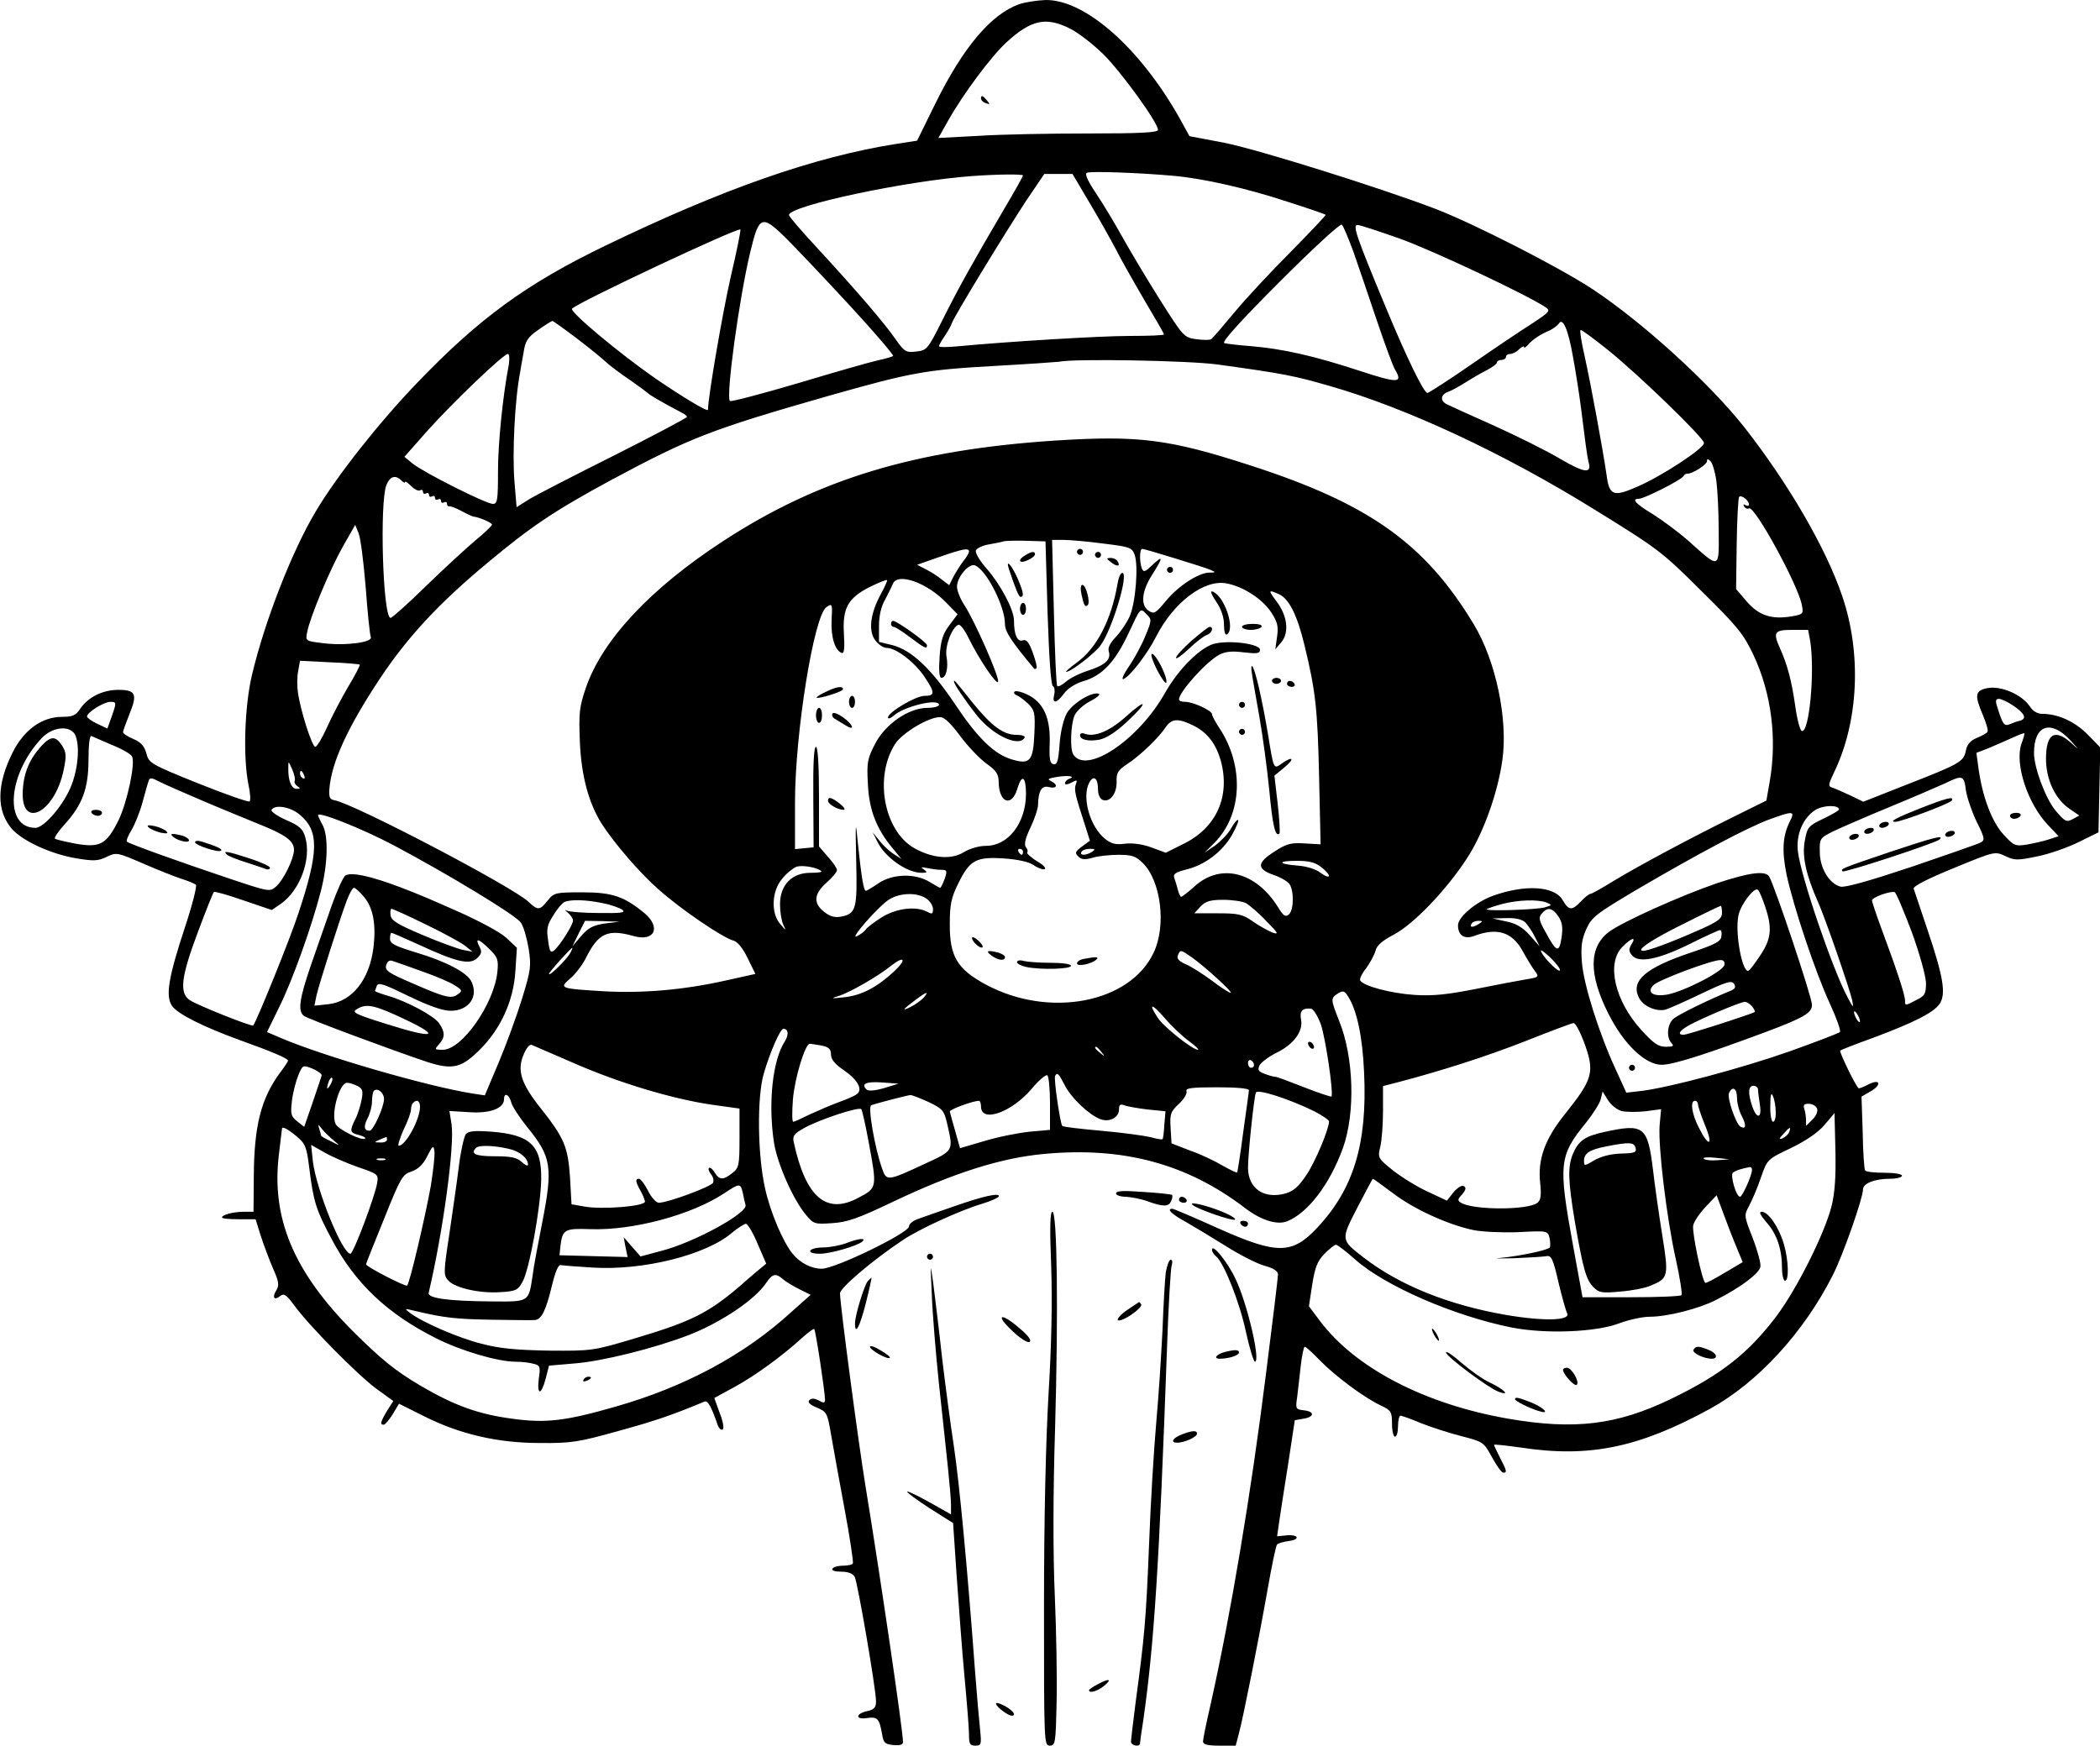  <svg version="1.0" xmlns="http://www.w3.org/2000/svg" width="700pt" height="582pt" viewBox="0 0 700 582" preserveAspectRatio="xMidYMid meet">
<g transform="translate(0,582) scale(0.1,-0.1)" fill="#000000" stroke="none">
<path d="M3397 5806 c-94 -34 -187 -144 -280 -333 l-60 -122 -71 -11 c-271
-43 -575 -149 -968 -339 -263 -127 -421 -242 -628 -458 -127 -132 -269 -312
-338 -429 -79 -132 -170 -366 -212 -544 -25 -105 -30 -275 -12 -365 6 -27 8
-53 4 -57 -4 -3 -81 24 -171 60 -159 64 -165 68 -173 100 -7 25 -18 37 -43 48
-19 8 -35 18 -35 23 0 4 10 31 21 59 28 68 22 82 -37 82 -52 0 -102 -25 -128
-65 -13 -20 -25 -25 -59 -25 -67 0 -127 -43 -165 -119 -54 -108 -54 -195 -2
-255 37 -41 131 -84 216 -98 55 -9 71 -9 99 5 33 16 36 15 122 -22 48 -21 106
-44 128 -51 22 -7 44 -16 48 -20 4 -4 -12 -68 -37 -143 -54 -164 -65 -227 -43
-260 17 -27 108 -72 227 -115 106 -38 160 -61 160 -68 0 -3 -11 -20 -24 -37
-66 -88 -89 -180 -90 -349 l-1 -118 -30 0 c-37 0 -75 -10 -75 -19 0 -4 25 -6
56 -6 l56 0 17 -55 c10 -30 28 -79 41 -109 20 -44 21 -57 11 -73 -15 -24 -7
-35 13 -19 12 10 20 5 46 -30 48 -67 209 -230 273 -278 l58 -42 -21 -33 c-22
-37 -24 -46 -11 -46 5 0 18 16 30 35 l21 35 82 -41 c121 -61 247 -90 388 -90
104 -1 129 3 261 40 124 34 179 53 287 98 11 5 23 -16 45 -80 4 -10 11 -16 16
-13 5 4 1 28 -10 55 l-18 50 66 36 c68 37 158 102 226 164 21 19 39 32 41 30
5 -4 36 -211 36 -235 0 -12 -4 -13 -21 -3 -14 7 -24 8 -31 1 -7 -7 1 -15 25
-25 33 -14 35 -18 47 -89 7 -40 27 -152 45 -248 18 -96 30 -178 28 -182 -2 -5
-17 -8 -33 -8 -16 0 -32 -4 -35 -10 -4 -6 8 -10 29 -10 23 0 38 -6 45 -17 10
-20 71 -374 71 -415 0 -21 -6 -28 -30 -33 -39 -9 -39 -29 0 -23 35 5 41 -2 50
-52 5 -31 9 -35 38 -38 22 -2 32 1 32 10 0 37 -76 555 -125 853 -24 147 -85
607 -85 643 0 18 108 110 210 178 54 36 188 98 265 121 30 9 55 21 55 25 0 12
-56 -1 -150 -34 -47 -16 -100 -35 -117 -41 -19 -6 -33 -17 -33 -26 -1 -22
-246 -141 -291 -141 -34 0 -72 19 -97 50 -32 39 -75 140 -92 219 -25 111 -27
304 -4 382 21 72 55 149 65 149 17 0 19 -20 5 -42 -41 -63 -56 -207 -36 -338
11 -70 64 -190 107 -241 25 -30 29 -31 87 -27 50 3 87 16 202 71 204 97 361
147 507 160 261 24 473 -33 665 -179 54 -42 108 -59 142 -46 70 28 143 124
187 246 41 117 36 300 -13 422 -29 73 -29 76 -4 92 17 10 22 9 34 -11 29 -45
48 -134 53 -254 11 -236 -35 -387 -156 -516 -84 -90 -134 -90 -331 -2 -80 36
-148 65 -152 65 -21 0 -3 -18 45 -44 28 -16 89 -53 134 -81 46 -29 103 -58
128 -65 30 -8 45 -18 45 -29 0 -9 -18 -158 -40 -331 -51 -407 -118 -805 -185
-1104 -14 -60 -25 -115 -25 -122 0 -10 15 -14 55 -14 l54 0 10 38 c15 55 67
317 96 481 14 80 28 148 32 152 5 4 22 9 38 11 17 2 29 7 27 13 -1 5 -17 8
-34 6 l-31 -3 7 49 c4 26 17 113 30 193 l22 145 29 5 c37 6 38 24 1 28 -27 3
-28 5 -22 45 3 23 8 70 12 105 4 34 10 62 13 62 4 0 27 -21 51 -46 51 -52 147
-124 203 -150 34 -16 37 -21 37 -61 0 -24 5 -43 10 -43 6 0 10 16 10 35 0 19
4 35 8 35 5 0 36 -11 69 -25 33 -13 94 -33 134 -43 73 -19 75 -20 102 -70 16
-29 32 -52 38 -52 13 0 12 6 -11 50 -11 22 -20 41 -20 43 0 2 39 -2 88 -9 229
-35 394 -1 632 129 159 87 313 255 409 445 34 66 101 258 101 286 0 21 39 36
91 36 21 0 39 5 39 10 0 6 -26 10 -59 10 -33 0 -62 3 -64 8 -3 4 -7 61 -8 127
l-4 119 28 16 c40 22 36 45 -4 25 -17 -9 -32 -15 -34 -13 -11 10 -65 122 -61
125 2 3 52 22 110 43 136 51 202 84 222 114 21 33 12 89 -41 246 -23 69 -44
131 -46 137 -3 8 46 33 134 69 136 56 137 56 171 40 31 -15 41 -15 108 -1 40
8 102 30 138 48 l65 32 3 141 3 142 -43 44 c-43 43 -98 68 -151 68 -15 0 -31
9 -41 25 -26 39 -95 69 -140 61 -43 -8 -45 -23 -16 -91 11 -26 18 -50 15 -55
-2 -4 -18 -13 -35 -20 -22 -9 -33 -22 -37 -42 -7 -37 -18 -44 -195 -113 l-147
-58 -43 21 c-24 11 -51 23 -60 26 -15 4 -14 10 7 54 80 167 91 393 26 584 -54
160 -179 375 -326 563 -116 147 -339 350 -505 460 -112 74 -396 219 -526 269
-189 72 -592 198 -703 220 l-116 22 -33 60 c-132 234 -314 395 -446 394 -28
-1 -68 -7 -89 -14z m169 -81 c27 -13 77 -52 111 -85 60 -59 183 -229 183 -253
0 -9 -60 -12 -232 -12 -128 0 -293 -3 -367 -8 l-133 -7 32 57 c50 89 143 214
195 262 82 75 131 86 211 46z m344 -491 c101 -9 243 -41 380 -86 69 -22 127
-42 129 -44 2 -1 -50 -56 -114 -121 -65 -65 -150 -156 -189 -203 -39 -47 -74
-88 -79 -91 -4 -3 -26 -3 -49 0 -42 6 -43 8 -123 134 -44 70 -100 164 -125
209 -25 45 -64 110 -87 144 -28 42 -38 65 -30 68 12 6 175 0 287 -10z m-500 1
c0 -3 -28 -53 -63 -112 -105 -179 -152 -263 -205 -369 -49 -98 -52 -102 -88
-106 -34 -4 -39 -1 -68 40 -36 52 -120 151 -258 301 -54 58 -98 109 -98 114 0
31 390 114 610 130 81 6 170 7 170 2z m220 -88 c30 -50 70 -121 89 -157 18
-36 62 -113 97 -173 35 -59 64 -109 64 -112 0 -3 -51 -5 -114 -5 -99 0 -410
-19 -578 -35 -32 -3 -58 -3 -58 1 0 3 8 18 18 32 10 15 22 35 25 45 9 25 180
305 249 410 l59 87 47 0 47 0 55 -93z m-798 -345 c83 -90 148 -166 145 -169
-3 -2 -25 -9 -49 -14 -24 -5 -143 -39 -266 -76 -122 -36 -225 -63 -229 -60
-14 14 31 344 68 497 29 121 38 125 117 48 35 -35 131 -136 214 -226z m1680
177 c16 -46 51 -149 78 -229 27 -80 54 -153 60 -162 27 -46 12 -47 -122 -3
-150 49 -252 72 -359 81 -41 3 -81 8 -88 10 -10 3 54 74 184 204 113 113 203
196 208 191 5 -5 22 -46 39 -92z m155 45 c110 -39 431 -191 486 -229 16 -11
11 -16 -45 -53 -35 -22 -126 -83 -202 -136 -77 -53 -143 -96 -148 -96 -12 0
-69 117 -139 286 -99 238 -111 274 -94 274 8 0 72 -21 142 -46z m-2231 -126
c-27 -118 -76 -402 -76 -444 0 -9 -84 42 -175 104 -118 82 -288 223 -278 233
23 23 552 271 561 264 2 -2 -12 -72 -32 -157z m-515 -205 c41 -31 85 -67 99
-80 14 -13 50 -40 80 -60 30 -21 57 -41 60 -44 4 -5 46 -30 111 -64 11 -5 19
-12 19 -15 0 -3 -109 -61 -242 -128 -134 -67 -262 -133 -285 -147 l-41 -26 -7
84 c-8 94 1 276 19 367 1 8 6 36 11 63 6 40 13 52 49 77 22 16 44 29 47 30 3
0 39 -26 80 -57z m3322 -61 c9 -48 21 -125 27 -172 6 -47 13 -103 16 -125 3
-22 7 -47 9 -55 12 -40 -12 -38 -94 10 -45 27 -144 76 -219 110 -76 34 -147
66 -159 72 -24 12 -21 33 5 42 9 3 35 17 57 31 22 14 55 33 73 42 17 9 32 20
32 25 0 4 7 8 15 8 8 0 15 5 15 10 0 6 6 10 14 10 8 0 22 7 30 16 9 8 16 12
16 7 0 -4 6 -1 13 7 14 17 42 36 74 49 11 6 24 15 29 22 13 22 31 -18 47 -109z
m117 21 c102 -82 320 -293 320 -310 0 -18 -140 -110 -221 -145 -81 -36 -95
-31 -104 40 -11 77 -52 301 -73 395 -11 48 -17 87 -13 87 4 0 45 -30 91 -67z
m-3664 -49 c-20 -104 -36 -261 -36 -356 0 -96 -2 -108 -17 -108 -23 0 -229
104 -267 134 l-28 23 76 86 c83 93 254 257 269 257 5 0 6 -16 3 -36z m2361 1
c225 -31 258 -38 376 -72 255 -73 579 -224 879 -410 214 -132 229 -143 359
-273 121 -119 141 -144 174 -214 60 -128 79 -279 54 -422 l-11 -63 -111 -55
c-144 -71 -314 -162 -400 -214 -37 -23 -71 -42 -75 -42 -5 0 -19 -11 -32 -25
-30 -32 -41 -31 -61 4 -27 47 -124 53 -231 15 -57 -20 -118 -71 -118 -99 0
-34 22 -48 55 -35 75 28 124 13 159 -48 14 -26 33 -57 42 -69 15 -20 14 -21
-28 -28 -24 -4 -99 -18 -168 -32 -96 -19 -144 -24 -205 -20 -77 5 -169 29
-181 48 -3 5 6 24 20 41 13 18 27 44 31 58 4 18 23 34 61 54 65 34 174 147
243 253 55 83 104 220 119 330 19 135 -22 330 -95 451 -162 269 -348 402 -744
530 -274 89 -375 101 -655 83 -466 -31 -786 -128 -1102 -334 -243 -158 -404
-330 -459 -490 -22 -64 -24 -84 -20 -182 5 -112 29 -202 73 -272 43 -66 126
-163 190 -219 74 -66 214 -161 249 -170 13 -3 31 -25 47 -58 l26 -53 -99 -22
c-138 -31 -274 -43 -404 -36 -149 9 -152 10 -115 42 17 14 40 44 52 67 42 85
73 100 161 75 69 -19 91 29 36 76 -68 56 -107 70 -207 70 -90 0 -95 -1 -116
-27 -27 -34 -33 -34 -65 -4 -55 51 -580 326 -646 338 -16 3 -19 10 -17 38 7
88 61 206 170 370 90 135 193 247 354 381 148 124 226 176 414 278 267 143
334 169 725 281 279 79 323 87 554 100 110 6 207 13 215 14 49 11 432 4 527
-9z m1664 -387 c4 -29 8 -104 8 -166 1 -131 5 -130 -100 -36 -34 30 -88 70
-120 90 -58 35 -72 51 -46 51 17 0 140 62 148 75 3 5 9 9 13 9 14 -3 66 30 66
41 0 9 3 9 12 0 6 -6 15 -35 19 -64z m-4383 0 c7 -7 12 -9 12 -5 0 4 9 -2 20
-13 12 -12 25 -18 30 -15 6 4 10 1 10 -5 0 -6 5 -8 10 -5 6 3 10 1 10 -5 0 -6
5 -8 10 -5 6 3 10 1 10 -5 0 -6 5 -8 10 -5 6 3 10 1 10 -5 0 -6 5 -8 10 -5 6
3 10 1 10 -4 0 -6 3 -10 8 -9 4 1 22 -6 39 -15 18 -10 36 -18 40 -19 23 -3 63
-21 63 -27 0 -4 -24 -27 -52 -50 -29 -24 -103 -92 -165 -152 -61 -60 -116
-109 -121 -109 -26 0 -37 385 -14 443 12 29 30 35 50 15z m4492 -80 c0 -5 -5
-6 -12 -2 -7 4 -8 3 -4 -5 4 -6 11 -9 16 -6 18 11 162 -252 176 -321 6 -31 5
-32 -34 -39 -67 -11 -109 3 -149 49 l-36 42 2 149 c1 82 5 153 8 158 6 9 33
-11 33 -25z m-4611 -276 c6 -84 14 -159 17 -166 7 -18 -87 -30 -162 -20 -56 7
-56 7 -50 37 10 51 76 209 119 285 l41 72 11 -27 c7 -16 17 -97 24 -181z
m2273 -87 c5 -148 11 -241 18 -243 5 -2 7 -15 4 -28 -8 -32 8 -30 33 4 12 17
38 33 64 41 63 18 106 64 151 160 39 84 39 85 58 65 20 -20 20 -20 -2 -74 -12
-30 -37 -76 -55 -102 -18 -26 -26 -45 -18 -42 22 9 79 83 109 142 58 114 160
191 234 177 55 -10 119 -51 149 -96 21 -32 25 -47 20 -81 l-6 -43 21 25 c26
32 19 88 -17 135 -28 38 -28 40 8 24 34 -15 61 -70 85 -169 37 -152 44 -212
49 -440 l5 -225 -53 3 c-46 3 -61 -1 -102 -28 -58 -37 -58 -57 -2 -77 22 -7
46 -21 53 -30 16 -23 15 -88 -2 -102 -11 -9 -18 -5 -35 23 -74 120 -193 150
-280 70 -21 -19 -41 -34 -44 -34 -2 0 -8 11 -11 24 -3 13 -9 31 -12 40 -4 12
5 18 40 27 62 15 119 58 152 114 14 25 24 48 21 51 -2 3 -14 -10 -24 -29 -11
-19 -36 -44 -54 -57 l-34 -23 34 34 c92 93 99 255 16 381 -14 21 -25 42 -25
47 0 12 -63 41 -89 41 -12 0 -21 3 -21 8 0 25 91 126 134 149 21 11 43 13 82
8 44 -5 54 -4 54 9 0 18 -92 32 -147 21 -47 -8 -124 -84 -170 -166 -88 -156
-261 -272 -305 -205 -12 17 -9 102 4 131 7 15 30 36 52 47 23 12 35 23 29 25
-23 8 -87 -31 -107 -65 -11 -21 -21 -61 -24 -103 -4 -56 -8 -69 -20 -67 -12 2
-15 16 -13 70 3 84 -21 137 -74 162 -20 10 -40 14 -43 10 -4 -3 -1 -9 7 -12 8
-3 25 -16 38 -28 22 -22 24 -31 21 -100 -4 -92 -15 -104 -75 -86 -58 17 -114
71 -188 182 -80 120 -147 183 -210 199 l-45 11 0 53 c0 33 7 65 20 87 10 19
22 43 26 53 15 39 112 6 178 -62 l38 -39 -27 -36 c-22 -29 -29 -50 -33 -106
-3 -46 -1 -70 6 -70 16 0 24 34 17 72 -6 34 19 98 40 105 6 2 21 -18 33 -43
36 -73 95 -160 99 -147 5 15 -78 203 -112 255 -14 21 -25 49 -25 62 0 32 40
79 60 71 38 -15 100 -136 100 -196 0 -25 21 -57 97 -148 1 -2 5 -2 8 1 3 3 -3
26 -12 51 -13 36 -21 46 -34 42 -18 -6 -29 19 -29 66 0 36 -44 119 -91 173
-23 26 -39 53 -36 61 3 7 23 17 44 20 21 4 43 8 48 10 6 2 39 3 75 2 l65 -2 7
-240z m184 233 c89 -11 97 -13 106 -37 13 -35 4 -158 -16 -205 -9 -21 -30 -52
-46 -69 -20 -21 -28 -37 -24 -49 8 -27 -11 -45 -69 -64 -29 -9 -62 -26 -74
-37 -13 -11 -26 -18 -29 -14 -3 3 -8 114 -11 246 l-6 241 37 0 c20 0 80 -5
132 -12z m-446 -27 c0 -4 -8 -19 -19 -32 -10 -13 -25 -37 -33 -52 l-14 -28
-25 19 c-13 11 -37 26 -53 34 l-29 15 74 26 c81 28 99 31 99 18z m685 -22 c55
-17 109 -34 120 -39 19 -8 18 -9 -4 -9 -37 -1 -104 -45 -145 -95 -33 -40 -39
-44 -56 -33 -29 18 -25 65 10 120 38 60 38 68 1 33 -24 -23 -29 -25 -35 -11
-8 23 -8 65 2 65 4 0 52 -14 107 -31z m-979 -120 c-35 -64 -42 -122 -19 -153
10 -14 27 -26 38 -26 31 0 91 -45 125 -94 37 -55 38 -66 2 -66 -30 0 -122 -55
-122 -72 0 -6 9 -3 19 6 34 31 151 59 151 36 0 -5 -17 -10 -38 -10 -63 0 -141
-54 -175 -120 -26 -50 -28 -62 -24 -135 4 -86 29 -150 84 -215 l28 -34 -28 18
c-15 10 -36 30 -47 45 l-21 26 15 -30 c25 -53 99 -105 148 -105 19 0 20 2 8
11 -12 8 -10 9 10 5 14 -3 35 -6 47 -6 20 0 21 -3 12 -30 -6 -16 -13 -30 -15
-30 -2 0 -18 9 -36 20 -48 29 -123 27 -170 -5 -20 -14 -39 -25 -42 -25 -7 0
-15 48 -26 155 -8 84 -9 81 -6 -55 4 -160 0 -176 -50 -186 -21 -4 -37 0 -57
16 -37 29 -34 60 8 97 19 17 35 36 35 42 0 6 -13 26 -30 44 l-30 35 0 166 c0
108 -4 166 -10 166 -7 0 -10 -57 -9 -167 l1 -168 -31 -3 -31 -3 0 156 c0 231
63 623 105 651 19 13 20 11 17 -44 -3 -56 12 -102 34 -109 8 -3 10 17 7 64 -5
86 13 119 88 157 29 14 54 24 56 22 2 -1 -8 -23 -21 -47z m3098 -156 c16 -101
-3 -308 -28 -300 -6 2 -16 40 -22 84 -12 84 -26 136 -50 190 -25 55 -20 63 40
63 l53 0 7 -37z m-4835 -79 c2 -2 -15 -35 -38 -73 -23 -39 -55 -100 -71 -136
-16 -36 -34 -65 -39 -65 -11 0 -50 123 -58 182 -3 20 -3 52 1 71 l6 34 98 -5
c53 -2 99 -6 101 -8z m5511 -136 c40 -27 47 -44 23 -51 -10 -2 -26 -8 -35 -12
-18 -7 -23 1 -42 63 -5 16 -3 22 7 22 8 0 29 -10 47 -22z m-6336 -32 l-16 -45
-34 16 c-19 9 -34 20 -34 24 0 14 55 48 77 49 21 0 22 -1 7 -44z m2826 -69
c25 -34 64 -75 87 -92 35 -25 42 -36 42 -65 2 -68 44 -81 62 -20 15 51 29 42
29 -18 -1 -96 -59 -172 -133 -172 -23 0 -54 -9 -74 -21 -42 -26 -104 -21 -165
13 -102 58 -135 238 -64 348 24 37 114 91 151 89 13 0 36 -23 65 -62z m780 33
c45 -23 73 -60 89 -115 33 -120 -14 -225 -125 -279 l-58 -29 -49 18 c-30 11
-63 15 -88 12 -30 -4 -45 0 -65 16 -51 40 -79 140 -53 188 14 26 29 15 29 -22
0 -18 6 -32 16 -36 24 -9 47 22 46 60 -1 30 4 39 36 60 44 29 106 89 128 123
20 29 42 30 94 4z m2921 -48 c31 -34 31 -35 3 -9 -55 49 -84 31 -84 -53 0 -69
31 -135 79 -167 l32 -22 -22 -12 c-21 -11 -26 -8 -56 27 -34 40 -73 144 -73
194 0 93 56 112 121 42z m-6651 19 c16 -32 12 -106 -11 -167 -24 -64 -91 -144
-121 -144 -105 0 -93 177 20 298 36 39 94 45 112 13z m6488 -31 c-23 -67 21
-200 89 -271 l35 -37 -34 -11 c-18 -6 -51 -13 -73 -17 -38 -6 -43 -3 -77 34
-39 43 -70 126 -83 220 l-7 52 39 15 c21 9 56 24 78 34 22 10 41 18 43 16 1
-1 -3 -17 -10 -35z m-6364 -4 c33 -13 62 -30 66 -38 12 -22 -16 -153 -45 -213
-40 -80 -61 -92 -142 -78 -36 7 -67 14 -70 17 -3 3 11 24 32 47 60 66 80 121
80 217 0 51 4 81 10 78 6 -3 37 -16 69 -30z m608 -120 c-2 -4 2 -12 9 -17 11
-7 11 -9 -2 -9 -18 0 -29 28 -28 70 0 24 0 24 13 -5 7 -16 11 -34 8 -39z m32
18 c3 -8 2 -12 -4 -9 -6 3 -10 10 -10 16 0 14 7 11 14 -7z m2549 -11 c-7 -3
-13 -9 -13 -14 0 -6 9 -5 22 2 18 10 20 9 14 -6 -6 -18 -3 -33 30 -134 l17
-54 -26 -19 c-23 -17 -25 -22 -13 -33 10 -11 22 -12 47 -5 19 6 58 10 87 10
45 0 58 -4 82 -28 60 -60 78 -208 36 -297 -78 -169 -348 -221 -559 -108 -97
52 -122 95 -121 204 0 63 5 87 28 133 38 78 59 90 151 84 46 -3 84 -11 100
-22 14 -10 31 -16 37 -14 7 3 -5 15 -26 27 -20 13 -35 26 -32 29 3 3 1 11 -4
17 -7 9 -3 29 15 66 14 30 25 63 25 74 1 48 12 67 36 61 28 -7 32 8 7 20 -14
6 -8 9 22 14 39 6 62 1 38 -7z m-2894 -70 c58 -25 144 -60 190 -79 93 -37 121
-57 121 -88 -1 -30 -34 -98 -59 -121 -22 -19 -22 -19 -154 25 -173 58 -337
117 -344 124 -3 3 4 20 15 38 11 18 28 60 37 93 9 33 18 66 21 73 3 10 11 9
35 -4 18 -9 79 -36 138 -61z m5884 32 c4 -25 20 -72 36 -105 27 -54 28 -61 13
-69 -9 -5 -113 -41 -230 -81 -138 -46 -222 -70 -237 -66 -37 9 -69 62 -69 115
-1 45 0 47 44 69 25 12 110 49 190 82 80 33 163 69 185 79 57 28 62 26 68 -24z
m-423 -64 c0 -3 -24 -17 -53 -31 -49 -23 -53 -28 -61 -73 -10 -50 4 -114 43
-202 23 -50 106 -290 115 -330 5 -27 4 -27 -15 9 -50 93 -156 403 -166 487 -7
56 17 113 59 139 26 16 78 17 78 1z m-5131 -17 c65 -54 64 -123 -4 -328 -26
-81 -139 -360 -151 -375 -4 -5 -188 68 -212 85 -35 24 -28 78 27 225 27 72 51
133 54 135 2 3 47 -10 99 -28 l94 -32 32 22 c62 45 100 147 80 219 -8 29 -18
39 -64 59 -30 13 -52 29 -49 34 12 19 63 10 94 -16z m311 -101 c181 -96 411
-235 426 -259 9 -12 20 -51 26 -86 9 -59 8 -70 -22 -168 -18 -58 -53 -154 -78
-213 l-46 -109 -40 6 c-152 24 -499 125 -639 185 l-47 20 39 80 c44 87 110
271 141 392 23 90 25 183 5 219 -8 14 -14 28 -15 32 0 14 145 -44 250 -99z
m4657 80 c-25 -49 -28 -98 -12 -178 23 -108 97 -329 145 -432 22 -48 37 -90
33 -94 -5 -4 -80 -33 -167 -64 -162 -57 -399 -120 -493 -132 l-52 -6 -36 79
c-55 119 -106 281 -112 355 -4 52 -1 75 14 110 19 42 31 51 174 136 202 118
360 202 434 230 82 30 89 30 72 -4z m-2557 -103 c0 -5 -2 -10 -4 -10 -3 0 -8
5 -11 10 -3 6 -1 10 4 10 6 0 11 -4 11 -10z m230 0 c-20 -13 -43 -13 -35 0 3
6 16 10 28 10 18 0 19 -2 7 -10z m764 -51 c35 -27 34 -45 -2 -19 -15 12 -48
22 -75 24 -68 5 -71 16 -5 16 41 0 62 -5 82 -21z m-1666 -14 c3 -3 -14 -5 -37
-5 -62 0 -101 -41 -101 -105 0 -25 5 -56 11 -68 10 -21 9 -21 -10 2 -32 36
-29 110 6 151 14 18 36 35 47 40 19 7 72 -2 84 -15z m3634 -201 c27 -74 47
-147 48 -171 0 -37 -4 -43 -32 -57 -38 -20 -38 -20 -38 -1 0 18 -28 103 -76
232 -19 51 -34 96 -34 101 0 10 58 31 75 28 5 -1 30 -61 57 -132z m-3284 110
c12 -8 22 -24 22 -35 0 -16 -3 -18 -19 -9 -38 20 -104 12 -153 -19 -25 -16
-49 -34 -52 -40 -4 -6 -17 -16 -29 -22 -31 -17 72 101 108 123 37 22 93 23
123 2z m-1080 -15 c28 -5 57 -16 66 -22 13 -10 -3 -12 -77 -11 -52 0 -100 4
-108 8 -8 4 -6 1 4 -7 9 -8 17 -19 17 -26 0 -15 -43 -82 -62 -99 -13 -10 -16
-6 -21 33 -6 38 -3 52 18 84 13 22 30 41 37 44 22 9 75 7 126 -4z m2145 0 c12
-7 43 -33 68 -60 40 -40 43 -46 20 -38 -14 6 -44 22 -65 37 -34 24 -49 27
-117 27 l-78 0 21 23 c17 17 32 22 75 22 30 0 64 -5 76 -11z m1002 2 c19 -8
19 -9 -5 -16 -25 -8 -202 -14 -194 -6 2 2 25 10 51 17 54 14 118 16 148 5z
m40 -47 c13 -20 15 -37 10 -71 -8 -52 -17 -48 -54 21 -21 37 -23 47 -12 60 19
23 36 20 56 -10z m-110 -20 c8 -9 23 -30 31 -47 l16 -32 -33 37 c-24 27 -47
40 -79 46 l-45 10 47 1 c30 1 52 -4 63 -15z m-3069 -3 c-39 -6 -55 -14 -79
-42 l-29 -34 21 43 21 42 58 -1 57 -2 -49 -6z m2914 -1 c-20 -13 -33 -13 -25
0 3 6 14 10 23 10 15 0 15 -2 2 -10z m-3029 -97 c-11 -21 -71 -80 -71 -70 0 6
72 86 78 87 1 0 -2 -8 -7 -17z m3299 -57 c0 -13 -49 34 -62 59 -6 12 4 6 26
-14 20 -19 36 -39 36 -45z m-1227 42 c45 -32 139 -118 129 -118 -5 0 -33 18
-63 41 -30 22 -69 47 -86 54 -23 10 -31 19 -27 29 8 21 10 20 47 -6z m-994
-48 c-59 -54 -109 -79 -166 -85 -44 -5 -45 -4 -16 5 36 11 133 67 173 100 46
36 53 21 9 -20z m100 -86 c-7 -8 -26 -22 -43 -31 -33 -16 -28 -9 18 25 34 26
44 28 25 6z m884 -145 c22 -16 35 -29 30 -29 -18 0 -115 77 -134 107 -33 50
-20 49 23 -1 23 -27 60 -62 81 -77z m439 58 c16 -43 44 -234 36 -243 -2 -1
-43 12 -91 31 -48 19 -91 35 -96 35 -5 0 -21 4 -36 10 -21 8 -24 13 -16 29 6
10 31 29 56 41 57 28 89 71 82 110 -6 29 4 40 33 37 8 -1 22 -24 32 -50z
m1798 8 c0 -5 -5 -3 -10 5 -5 8 -10 20 -10 25 0 6 5 3 10 -5 5 -8 10 -19 10
-25z m-921 -67 c38 -102 32 -124 -63 -243 -67 -83 -91 -152 -82 -230 4 -40 2
-56 -9 -65 -30 -25 -215 -25 -255 0 -12 7 -12 12 4 28 12 15 14 22 6 27 -7 5
-21 -4 -35 -20 l-22 -28 -64 30 c-35 16 -87 48 -116 71 -50 40 -51 42 -42 79
5 21 9 75 9 120 l0 82 43 11 c153 40 302 88 432 139 83 33 155 60 160 60 6 1
21 -27 34 -61z m-3365 -73 c151 -66 328 -119 458 -138 l93 -13 0 -98 c0 -92
-2 -100 -24 -117 -30 -24 -43 -24 -59 2 -7 12 -16 18 -19 15 -3 -3 0 -12 7
-21 7 -8 10 -21 7 -28 -5 -13 -151 -67 -181 -67 -9 0 -25 18 -36 40 -11 22
-25 40 -30 40 -13 0 -12 -10 5 -40 8 -14 14 -30 15 -36 0 -16 -141 -27 -200
-17 l-45 8 -5 90 c-7 102 -19 131 -100 233 -63 80 -77 123 -55 175 9 23 21 37
28 33 7 -3 70 -30 141 -61z m825 59 c24 -5 31 -12 31 -30 0 -16 13 -32 44 -53
45 -31 63 -64 42 -79 -6 -5 -33 -17 -61 -27 -27 -10 -71 -29 -97 -41 -26 -13
-50 -24 -54 -24 -4 0 -4 33 -1 74 6 73 41 186 56 186 5 0 23 -3 40 -6z m932
-21 c13 -16 12 -17 -3 -4 -17 13 -22 21 -14 21 2 0 10 -8 17 -17z m509 -44 c0
-5 -4 -9 -10 -9 -5 0 -10 7 -10 16 0 8 5 12 10 9 6 -3 10 -10 10 -16z m-3108
-35 c-1 -5 -15 -45 -30 -90 l-28 -81 -24 19 c-20 16 -22 24 -17 67 3 27 13 65
21 85 15 36 15 36 48 23 18 -8 32 -18 30 -23z m2428 -93 l0 -88 -67 -6 c-38
-4 -105 -17 -151 -31 l-82 -24 -16 57 c-9 31 -17 60 -18 65 -1 7 75 35 97 36
4 0 7 -9 7 -19 0 -56 102 -20 169 59 23 28 47 48 52 45 5 -4 9 -46 9 -94z m49
61 c22 -43 80 -98 118 -113 31 -12 63 5 63 32 0 16 4 19 18 14 9 -4 44 -10 77
-14 l60 -6 -4 -45 c-1 -25 -4 -46 -6 -48 -2 -2 -20 1 -41 7 -22 5 -95 15 -163
21 -69 6 -127 13 -130 16 -7 7 -29 157 -24 167 7 13 12 8 32 -31z m-2448 1
c-12 -20 -14 -14 -5 12 4 9 9 14 11 11 3 -2 0 -13 -6 -23z m1845 -11 c-32 -9
-52 -10 -58 -4 -19 19 0 27 54 23 l53 -4 -49 -15z m-1754 7 c17 -9 19 -17 13
-47 -4 -20 -13 -49 -21 -64 -19 -38 -18 -45 12 -52 15 -4 24 -9 21 -12 -9 -9
-88 29 -98 48 -17 32 12 138 38 138 8 0 23 -5 35 -11z m2971 -14 c0 -5 -9 -68
-19 -140 -9 -71 -19 -132 -20 -134 -2 -2 -24 9 -49 23 -25 15 -73 38 -108 50
l-62 24 -3 51 c-3 47 0 55 28 81 16 15 28 34 25 42 -4 10 16 13 102 13 67 0
107 -4 106 -10z m1697 3 c0 -7 3 -30 6 -50 8 -47 -10 -51 -25 -7 -15 44 -14
69 4 69 8 0 15 -6 15 -12z m-4580 -32 c0 -27 -36 -106 -48 -106 -18 0 -21 14
-7 41 8 15 15 41 15 57 0 16 3 31 6 35 12 12 34 -6 34 -27z m3103 -42 c26 -14
47 -28 47 -33 0 -25 -45 -133 -75 -178 -26 -39 -43 -54 -70 -62 -72 -20 -125
17 -125 86 0 44 19 227 26 250 4 14 112 -21 197 -63z m1407 46 c0 -17 7 -45
16 -61 16 -31 14 -46 -5 -35 -15 10 -44 94 -38 111 11 26 27 17 27 -15z m-385
-44 c16 -4 51 -4 80 -1 l52 7 -5 -54 c-5 -72 23 -307 54 -446 14 -63 22 -117
19 -120 -4 -4 -79 -7 -168 -7 l-162 0 -32 175 c-49 269 -46 297 43 406 24 30
47 66 50 80 l6 25 18 -29 c10 -16 30 -32 45 -36z m514 -3 c1 -18 -3 -33 -9
-33 -5 0 -10 24 -9 53 0 38 3 47 9 32 5 -11 9 -35 9 -52z m-4215 32 c3 -13 27
-50 52 -81 83 -102 88 -134 50 -327 -13 -67 -28 -144 -31 -172 -13 -86 -11
-85 -133 -84 -151 1 -218 11 -213 29 48 205 87 491 76 563 l-7 43 66 -4 c70
-5 116 13 116 43 0 24 17 17 24 -10z m1391 1 c48 -23 52 -28 63 -76 20 -87 21
-86 -75 -130 -124 -58 -128 -58 -142 -18 -25 69 -49 209 -37 213 18 7 120 33
130 34 5 1 32 -10 61 -23z m-1695 -16 c0 -42 -48 -130 -71 -130 -4 0 3 24 16
53 14 28 25 59 25 68 0 9 3 19 7 22 12 13 23 7 23 -13z m4260 8 c0 -7 11 -39
24 -71 28 -68 12 -73 -21 -7 -24 46 -30 90 -13 90 6 0 10 -6 10 -12z m397 -14
c3 -9 -3 -25 -16 -37 l-21 -21 0 21 c0 12 -3 28 -6 37 -4 12 0 16 15 16 12 0
24 -7 28 -16z m-3162 -109 c29 -156 29 -155 -33 -188 -107 -58 -176 0 -216
184 -5 22 0 29 36 49 51 28 181 71 189 62 3 -4 14 -52 24 -107z m3210 -217
c-23 -90 -113 -271 -182 -364 -94 -125 -185 -197 -355 -279 -179 -86 -320
-103 -540 -65 -278 48 -511 169 -629 327 l-36 48 11 72 c9 57 17 78 40 102 17
17 34 31 39 31 5 0 34 -22 64 -49 99 -88 328 -188 522 -227 113 -22 282 -16
361 15 30 11 75 21 99 21 59 0 165 27 221 56 83 42 145 89 148 111 2 11 -10
55 -26 96 -29 74 -29 75 -11 108 10 19 28 61 39 94 21 60 21 60 101 98 51 25
90 52 111 77 l33 39 3 -124 c2 -89 -2 -143 -13 -187z m-4992 219 c22 -18 21
-18 -10 -2 -18 8 -33 17 -33 19 0 3 -3 13 -6 23 -5 16 -4 16 10 -2 9 -11 27
-28 39 -38z m-125 15 c30 -25 34 -35 43 -107 14 -112 22 -138 76 -239 77 -145
185 -247 347 -328 83 -42 206 -78 265 -78 20 0 47 -3 60 -7 21 -5 23 -10 17
-49 -7 -57 8 -57 23 0 l11 43 82 7 c94 7 267 50 384 95 108 42 222 119 258
174 21 31 32 33 56 12 9 -8 34 -23 54 -33 l38 -19 -64 -57 c-156 -143 -355
-250 -587 -316 -163 -47 -230 -55 -336 -41 -119 15 -199 44 -315 112 -84 50
-128 86 -221 178 -201 201 -276 381 -249 595 5 44 10 82 10 83 0 9 19 -1 48
-25z m4976 14 c-3 -8 -13 -17 -22 -21 -13 -5 -13 -2 3 15 21 24 26 25 19 6z
m-4674 -26 c0 -5 -10 -10 -22 -9 -22 0 -22 1 -3 9 11 5 21 9 23 9 1 1 2 -3 2
-9z m146 -154 c-19 -104 -70 -324 -79 -332 -5 -5 -137 63 -137 71 0 2 27 70
60 151 55 137 61 148 91 158 23 8 39 23 53 51 19 37 21 38 24 17 2 -14 -4 -65
-12 -116z m-243 63 c67 -23 69 -24 64 -54 -7 -43 -79 -235 -89 -235 -27 0
-113 212 -125 307 l-6 56 44 -25 c24 -14 75 -36 112 -49z m4533 23 c-21 -2
-42 0 -47 5 -4 4 13 6 39 3 l47 -5 -39 -3z m-4443 1 c-7 -2 -19 -2 -25 0 -7 3
-2 5 12 5 14 0 19 -2 13 -5z m4557 -33 c0 -18 -32 -90 -40 -90 -13 0 -33 71
-24 80 8 7 32 15 57 19 4 0 7 -3 7 -9z m-1197 -78 c69 -53 183 -105 268 -123
30 -6 96 -9 150 -7 96 5 98 5 104 -19 3 -13 3 -28 1 -32 -6 -9 -101 -29 -166
-35 -25 -2 -4 -2 45 -1 50 2 99 5 110 7 16 3 22 -9 40 -88 12 -50 25 -95 28
-101 16 -26 -73 -29 -203 -7 -191 33 -355 99 -474 191 -78 60 -77 59 -21 168
27 52 50 95 51 95 2 0 32 -22 67 -48z m-2167 1 c3 -16 7 -34 9 -40 9 -27 -171
-125 -279 -153 l-71 -19 -28 32 -28 32 6 -33 7 -33 -114 3 -113 3 3 30 c7 56
13 60 99 57 142 -5 337 47 446 119 53 35 55 35 63 2z m3318 -195 l15 -36 -61
-36 c-33 -20 -62 -35 -64 -33 -12 12 -45 172 -40 192 3 13 22 41 42 62 l36 38
28 -75 c15 -41 35 -91 44 -112z m-3269 26 l29 -67 -35 -29 c-19 -16 -43 -37
-54 -47 -105 -89 -161 -117 -345 -172 -144 -43 -146 -43 -290 -42 -109 2 -165
7 -225 23 -76 19 -197 71 -240 104 -18 14 -17 14 20 5 97 -23 137 -27 255 -29
69 -1 133 -2 142 -1 23 1 38 32 58 116 11 45 21 69 29 67 7 -1 54 -5 105 -8
169 -11 380 42 466 116 19 16 40 29 46 30 6 0 24 -30 39 -66z"></path>
<path d="M3270 5491 c0 -5 7 -12 16 -15 14 -5 15 -4 4 9 -14 17 -20 19 -20 6z"></path>
<path d="M3418 3969 c-28 -16 -21 -30 7 -17 14 6 25 15 25 20 0 11 -11 10 -32
-3z"></path>
<path d="M3363 3923 c23 -69 33 -93 39 -93 13 0 9 18 -12 66 -20 43 -38 61
-27 27z"></path>
<path d="M4054 3814 c17 -25 26 -52 26 -77 0 -23 4 -36 10 -32 29 18 -9 130
-49 143 -8 3 -2 -12 13 -34z"></path>
<path d="M3400 3790 c0 -11 5 -20 10 -20 6 0 10 9 10 20 0 11 -4 20 -10 20 -5
0 -10 -9 -10 -20z"></path>
<path d="M2970 3740 c0 -5 4 -10 9 -10 5 0 30 -16 55 -35 49 -37 56 -40 56
-26 0 9 -100 81 -113 81 -4 0 -7 -4 -7 -10z"></path>
<path d="M4140 3730 c0 -5 13 -10 29 -10 17 0 33 5 36 10 4 6 -8 10 -29 10
-20 0 -36 -4 -36 -10z"></path>
<path d="M3972 3684 c-28 -25 -52 -51 -52 -57 0 -6 19 7 43 30 23 22 50 43 60
46 17 6 24 27 9 27 -4 0 -31 -21 -60 -46z"></path>
<path d="M3857 3586 c16 -30 29 -48 31 -41 4 18 -35 95 -48 95 -6 0 2 -24 17
-54z"></path>
<path d="M4173 3575 c2 -16 14 -82 25 -145 11 -63 26 -173 33 -245 11 -118 20
-157 34 -144 2 3 0 47 -6 99 l-11 94 34 28 c35 29 28 39 -10 12 -27 -19 -26
-21 -46 102 -19 112 -42 214 -52 223 -3 3 -4 -7 -1 -24z"></path>
<path d="M4240 3550 c0 -5 7 -10 15 -10 8 0 15 5 15 10 0 6 -7 10 -15 10 -8 0
-15 -4 -15 -10z"></path>
<path d="M3180 3547 c0 -7 33 -57 73 -108 52 -68 142 -112 162 -79 4 6 -8 10
-27 10 -44 0 -84 30 -149 111 -59 74 -59 74 -59 66z"></path>
<path d="M4290 3540 c0 -5 7 -10 16 -10 8 0 12 5 9 10 -3 6 -10 10 -16 10 -5
0 -9 -4 -9 -10z"></path>
<path d="M3751 3429 c-53 -47 -103 -68 -136 -55 -8 3 -15 1 -15 -5 0 -15 27
-22 65 -15 23 5 55 25 93 61 72 67 66 80 -7 14z"></path>
<path d="M4130 3470 c0 -5 5 -10 10 -10 6 0 10 5 10 10 0 6 -4 10 -10 10 -5 0
-10 -4 -10 -10z"></path>
<path d="M4130 3380 c0 -5 5 -10 10 -10 6 0 10 5 10 10 0 6 -4 10 -10 10 -5 0
-10 -4 -10 -10z"></path>
<path d="M3590 3980 c0 -5 5 -10 10 -10 6 0 10 5 10 10 0 6 -4 10 -10 10 -5 0
-10 -4 -10 -10z"></path>
<path d="M3650 3970 c0 -5 5 -10 10 -10 6 0 10 5 10 10 0 6 -4 10 -10 10 -5 0
-10 -4 -10 -10z"></path>
<path d="M3704 3945 c21 -16 32 -13 21 4 -3 6 -14 11 -23 11 -15 -1 -15 -2 2
-15z"></path>
<path d="M3725 3873 c-21 -121 -69 -214 -137 -263 -23 -17 -38 -30 -34 -30 16
0 96 62 115 89 39 54 95 241 72 241 -6 0 -13 -17 -16 -37z"></path>
<path d="M3605 3838 c8 -37 12 -44 21 -35 9 9 -6 67 -18 67 -6 0 -7 -13 -3
-32z"></path>
<path d="M3890 3920 c0 -5 5 -10 10 -10 6 0 10 5 10 10 0 6 -4 10 -10 10 -5 0
-10 -4 -10 -10z"></path>
<path d="M2752 3513 c-18 -8 -31 -17 -30 -19 6 -5 88 20 88 28 0 12 -22 9 -58
-9z"></path>
<path d="M2830 3480 c0 -11 5 -20 10 -20 6 0 10 9 10 20 0 11 -4 20 -10 20 -5
0 -10 -9 -10 -20z"></path>
<path d="M2720 3435 c0 -14 5 -25 10 -25 6 0 10 11 10 25 0 14 -4 25 -10 25
-5 0 -10 -11 -10 -25z"></path>
<path d="M2775 3441 c-3 -5 0 -13 7 -17 7 -4 23 -14 36 -22 33 -21 27 1 -7 26
-17 12 -32 18 -36 13z"></path>
<path d="M2760 3150 c0 -11 33 -30 52 -30 7 0 2 9 -12 20 -28 22 -40 25 -40
10z"></path>
<path d="M138 3333 c-39 -43 -59 -89 -62 -148 -8 -133 106 -77 136 67 10 49 9
59 -5 82 -22 33 -37 33 -69 -1z"></path>
<path d="M6700 3100 c0 -5 6 -10 14 -10 8 0 18 5 21 10 3 6 -3 10 -14 10 -12
0 -21 -4 -21 -10z"></path>
<path d="M305 3110 c3 -5 13 -10 21 -10 8 0 14 5 14 10 0 6 -9 10 -21 10 -11
0 -17 -4 -14 -10z"></path>
<path d="M3240 2693 c0 -13 29 -38 35 -31 3 3 -4 13 -15 23 -11 10 -20 13 -20
8z"></path>
<path d="M3304 2635 c22 -17 46 -20 46 -6 0 5 -10 11 -22 15 -37 9 -44 6 -24
-9z"></path>
<path d="M3613 2623 c-13 -2 -23 -9 -23 -15 0 -12 49 -2 65 13 9 9 -1 10 -42
2z"></path>
<path d="M3390 2612 c0 -5 14 -12 31 -16 49 -10 149 -7 149 4 0 6 -29 10 -67
10 -38 0 -78 3 -90 6 -13 4 -23 2 -23 -4z"></path>
<path d="M495 3062 c6 -6 24 -14 40 -18 21 -4 27 -3 20 4 -5 6 -23 14 -40 18
-21 4 -27 3 -20 -4z"></path>
<path d="M576 3031 c15 -14 54 -23 54 -13 0 5 -10 12 -22 16 -33 8 -44 8 -32
-3z"></path>
<path d="M650 3012 c0 -10 79 -36 87 -28 6 5 -16 15 -64 30 -13 4 -23 3 -23
-2z"></path>
<path d="M756 2971 c5 -5 34 -17 64 -26 30 -10 61 -20 68 -23 6 -2 12 0 12 5
0 5 -31 19 -68 31 -74 24 -91 27 -76 13z"></path>
<path d="M6403 3126 c-81 -32 -108 -46 -85 -46 19 0 182 61 188 71 9 15 -16 9
-103 -25z"></path>
<path d="M6265 3070 c-3 -5 1 -10 9 -10 8 0 18 5 21 10 3 6 -1 10 -9 10 -8 0
-18 -4 -21 -10z"></path>
<path d="M6215 3050 c-3 -5 1 -10 9 -10 8 0 18 5 21 10 3 6 -1 10 -9 10 -8 0
-18 -4 -21 -10z"></path>
<path d="M6485 3040 c-3 -5 1 -10 9 -10 8 0 18 5 21 10 3 6 -1 10 -9 10 -8 0
-18 -4 -21 -10z"></path>
<path d="M6165 3030 c-3 -5 1 -10 9 -10 8 0 18 5 21 10 3 6 -1 10 -9 10 -8 0
-18 -4 -21 -10z"></path>
<path d="M6295 2978 c-156 -53 -161 -55 -153 -63 5 -6 309 94 323 106 18 17
-20 7 -170 -43z"></path>
<path d="M1151 2901 c-7 -5 -28 -51 -46 -102 -18 -52 -49 -141 -69 -198 -38
-111 -44 -152 -23 -168 13 -10 293 -114 409 -153 87 -28 116 -21 178 41 70 70
112 163 118 262 l5 77 -35 33 c-20 19 -94 59 -184 98 -203 91 -324 128 -353
110z m62 -71 c31 -36 41 -93 32 -168 -13 -108 -71 -181 -150 -190 l-47 -5 7
34 c8 36 74 244 101 317 9 23 19 42 24 42 4 0 19 -13 33 -30z m206 -92 c58
-28 117 -60 131 -71 l25 -20 -32 6 c-18 4 -79 26 -135 50 -81 34 -104 48 -106
65 -2 12 0 22 3 22 4 0 55 -23 114 -52z m-22 -68 c123 -57 168 -68 193 -45 15
14 17 22 9 37 -17 32 -5 30 30 -4 30 -29 33 -37 29 -78 -11 -107 -118 -260
-182 -260 -28 0 -28 1 -13 18 21 23 21 41 1 70 -17 25 -106 73 -171 92 -24 7
-43 14 -43 16 0 1 3 9 6 17 5 13 24 6 106 -34 68 -33 114 -49 140 -49 62 0 95
49 68 100 -16 29 -85 65 -182 94 -72 22 -88 30 -88 46 0 11 2 20 5 20 2 0 44
-18 92 -40z m11 -89 c46 -16 95 -37 109 -47 24 -15 25 -18 9 -29 -21 -16 -40
-12 -152 37 -79 34 -91 42 -87 59 4 14 11 19 22 15 9 -3 53 -18 99 -35z m-53
-162 c119 -57 88 -62 -67 -13 -111 35 -117 39 -96 51 31 18 58 12 163 -38z"></path>
<path d="M5725 2876 c-123 -42 -318 -130 -362 -163 -67 -51 -68 -141 -2 -272
51 -102 123 -171 178 -171 38 0 147 35 346 109 128 48 155 64 155 91 0 25
-125 399 -143 428 -13 20 -66 13 -172 -22z m159 -79 c24 -71 20 -107 -15 -160
-17 -26 -35 -50 -40 -53 -21 -12 -47 128 -34 185 8 37 54 96 65 84 5 -4 15
-30 24 -56z m-144 -20 c0 -20 -13 -30 -82 -60 -88 -39 -164 -67 -180 -67 -29
0 30 39 136 91 65 33 120 59 122 59 2 0 4 -11 4 -23z m-2 -79 c-2 -17 -21 -27
-102 -54 -149 -50 -200 -93 -174 -148 13 -30 58 -50 90 -42 13 4 67 28 121 54
82 39 99 44 107 32 7 -11 4 -17 -13 -24 -67 -27 -174 -79 -189 -93 -21 -18
-24 -63 -6 -81 9 -9 5 -12 -19 -12 -25 0 -41 11 -81 55 -89 97 -118 222 -65
277 31 32 49 37 31 9 -9 -15 -9 -23 2 -36 22 -27 88 -14 193 38 50 25 96 46
100 46 5 1 7 -9 5 -21z m10 -95 c-4 -22 -136 -89 -191 -99 -48 -8 -69 8 -45
32 17 17 190 82 221 83 12 1 17 -5 15 -16z m92 -138 c7 -9 11 -17 9 -19 -7 -6
-224 -76 -237 -76 -26 0 -10 19 36 41 70 34 156 68 168 69 6 0 17 -7 24 -15z"></path>
<path d="M5430 2260 c0 -5 5 -10 10 -10 6 0 10 5 10 10 0 6 -4 10 -10 10 -5 0
-10 -4 -10 -10z"></path>
<path d="M4360 2341 c0 -5 5 -13 10 -16 6 -3 10 -2 10 4 0 5 -4 13 -10 16 -5
3 -10 2 -10 -4z"></path>
<path d="M5348 2046 c-65 -14 -86 -29 -105 -73 -18 -44 -16 -91 7 -229 27
-155 37 -191 62 -216 18 -18 28 -20 90 -14 38 3 84 12 101 20 58 24 60 30 38
167 -11 68 -25 167 -31 219 -18 145 -30 155 -162 126z m104 -53 c4 -15 -3 -18
-48 -19 -34 -1 -66 -9 -89 -22 -33 -20 -35 -20 -35 -3 0 26 18 38 75 49 76 15
92 14 97 -5z"></path>
<path d="M1553 2039 c-6 -8 -17 -55 -23 -104 -6 -50 -21 -152 -32 -228 -20
-131 -20 -139 -3 -157 22 -24 104 -43 174 -38 49 3 57 6 72 33 23 38 61 248
63 342 2 114 -36 150 -167 160 -55 4 -75 2 -84 -8z m142 -49 c37 -8 65 -31 65
-53 0 -6 -9 -2 -21 9 -16 15 -36 19 -90 19 -64 0 -82 8 -62 28 9 10 61 8 108
-3z"></path>
<path d="M5888 1745 c35 -39 52 -90 52 -152 0 -24 5 -43 10 -43 14 0 12 69 -4
123 -16 55 -52 107 -73 107 -11 0 -6 -10 15 -35z"></path>
<path d="M4780 1370 c6 -11 13 -20 16 -20 2 0 0 9 -6 20 -6 11 -13 20 -16 20
-2 0 0 -9 6 -20z"></path>
<path d="M5645 1320 c-6 -10 34 -30 61 -30 23 0 16 20 -12 30 -32 13 -41 13
-49 0z"></path>
<path d="M4820 1311 c0 -13 139 -117 175 -131 42 -16 19 8 -28 30 -24 11 -66
41 -95 66 -28 25 -52 41 -52 35z"></path>
<path d="M5210 1253 c1 -16 39 -57 46 -50 10 10 -17 57 -33 57 -7 0 -13 -3
-13 -7z"></path>
<path d="M5050 1155 c0 -6 48 -30 78 -39 39 -13 23 8 -21 27 -43 17 -57 21
-57 12z"></path>
<path d="M1945 1220 c-3 -6 1 -7 9 -4 18 7 21 14 7 14 -6 0 -13 -4 -16 -10z"></path>
<path d="M3720 1841 c0 -6 15 -11 33 -11 17 -1 50 -7 72 -15 52 -19 71 -19 79
1 4 9 5 18 3 20 -2 2 -45 7 -95 10 -67 5 -92 4 -92 -5z"></path>
<path d="M3930 1820 c0 -5 7 -10 16 -10 8 0 12 5 9 10 -3 6 -10 10 -16 10 -5
0 -9 -4 -9 -10z"></path>
<path d="M3975 1803 c15 -14 136 -56 142 -49 3 3 -14 14 -38 24 -54 23 -119
38 -104 25z"></path>
<path d="M3504 1598 c4 -123 1 -264 -9 -428 -9 -156 -15 -413 -15 -707 0 -452
0 -463 19 -463 19 0 20 9 23 142 2 79 -1 240 -6 358 -6 136 -6 341 1 560 11
390 7 720 -9 720 -8 0 -9 -57 -4 -182z"></path>
<path d="M4135 1740 c3 -5 10 -10 16 -10 5 0 9 5 9 10 0 6 -7 10 -16 10 -8 0
-12 -4 -9 -10z"></path>
<path d="M2820 1675 c-19 -7 -54 -14 -77 -14 -50 -1 -59 -21 -10 -21 35 0 125
26 142 41 13 13 -14 10 -55 -6z"></path>
<path d="M4040 1653 c0 -6 6 -16 14 -22 26 -22 78 -152 99 -251 12 -55 26
-100 30 -100 20 0 -25 193 -64 275 -26 56 -79 122 -79 98z"></path>
<path d="M3090 1630 c0 -5 5 -10 10 -10 6 0 10 5 10 10 0 6 -4 10 -10 10 -5 0
-10 -4 -10 -10z"></path>
<path d="M3886 1578 c-3 -24 -8 -110 -11 -193 -4 -82 -13 -222 -21 -310 -8
-89 -19 -273 -24 -410 -10 -247 -15 -302 -45 -524 -8 -63 -15 -121 -15 -128 0
-13 30 -19 30 -5 0 4 5 39 11 77 36 253 53 514 79 1240 5 143 12 268 16 278 3
9 2 17 -4 17 -5 0 -12 -19 -16 -42z"></path>
<path d="M3106 1505 c2 -60 13 -195 24 -300 11 -104 25 -230 30 -280 5 -49 10
-104 10 -122 l0 -32 -71 40 c-39 22 -73 38 -75 36 -3 -2 31 -27 74 -55 l79
-50 12 -178 c7 -99 18 -249 26 -334 8 -86 15 -172 15 -193 0 -31 3 -37 21 -37
20 0 21 4 16 53 -3 28 -11 117 -17 197 -25 339 -52 624 -70 745 -11 72 -29
207 -40 300 -10 94 -24 204 -29 245 -10 73 -10 72 -5 -35z"></path>
<path d="M2892 1548 c-12 -16 -42 -114 -42 -140 0 -42 16 -12 36 67 12 47 20
85 19 85 -2 0 -7 -6 -13 -12z"></path>
<path d="M3758 1453 c-21 -14 -35 -30 -32 -34 3 -5 23 3 44 17 22 15 37 30 34
35 -3 5 -6 9 -7 8 -1 -1 -19 -12 -39 -26z"></path>
<path d="M3373 1384 c27 -26 52 -42 59 -38 7 5 -4 21 -33 45 -62 54 -84 48
-26 -7z"></path>
<path d="M2900 1330 c0 -11 59 -44 66 -37 3 2 -11 14 -31 25 -19 12 -35 17
-35 12z"></path>
<path d="M4085 1313 c-29 -7 -43 -23 -19 -23 30 0 64 11 64 21 0 9 -12 10 -45
2z"></path>
<path d="M3938 1037 c-30 -12 -37 -27 -14 -27 24 0 66 19 66 30 0 12 -16 11
-52 -3z"></path>
<path d="M3658 204 c-16 -8 -28 -17 -28 -19 0 -12 30 -3 51 15 28 23 15 25
-23 4z"></path>
<path d="M3320 140 c0 -10 40 -40 52 -40 17 0 6 16 -22 32 -17 9 -30 13 -30 8z"></path>
</g>
</svg>